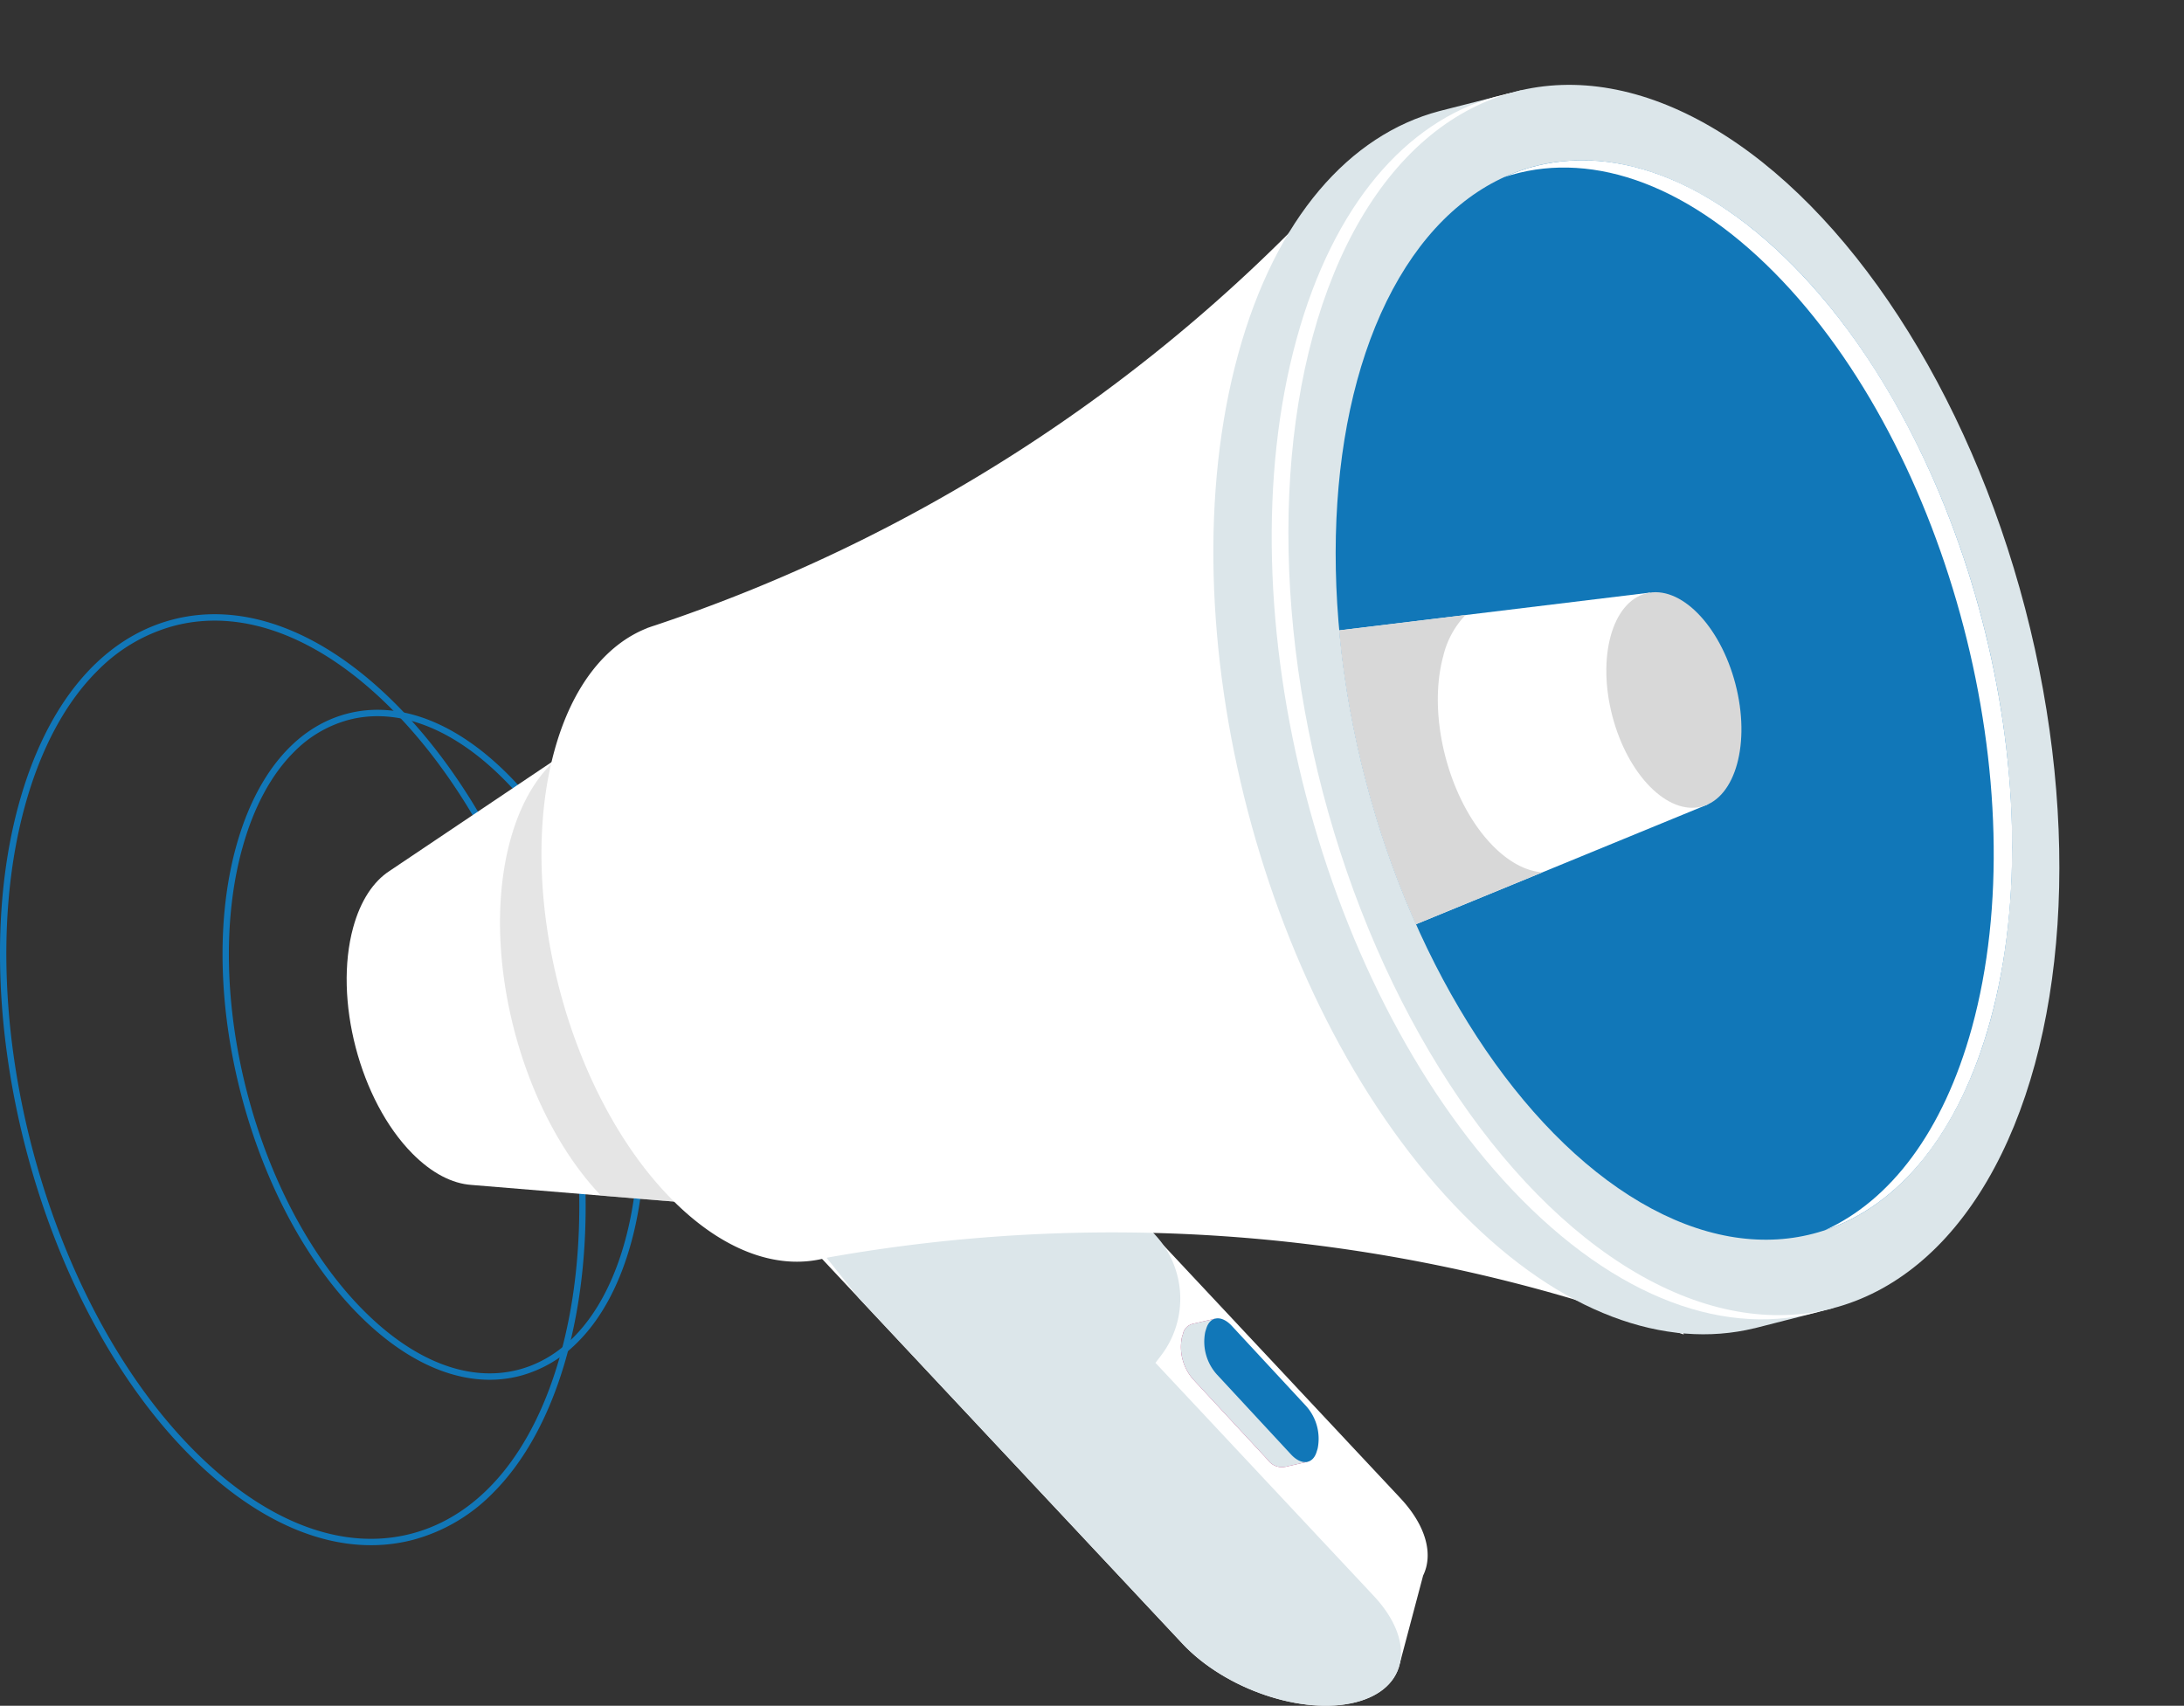 <svg xmlns="http://www.w3.org/2000/svg" xmlns:xlink="http://www.w3.org/1999/xlink" viewBox="0 0 341.585 266.807">
  <rect x="0" y="0" width="341.585" height="266.807" fill="#333333" stroke="none"/>
  <defs>
    <clipPath id="clip-path">
      <ellipse id="Ellipse_4" data-name="Ellipse 4" cx="49.811" cy="86.275" rx="49.811" ry="86.275" transform="translate(-760.778 19.813) rotate(-14.64)" fill="none"/>
    </clipPath>
    <radialGradient id="radial-gradient" cx="1.318" cy="0.302" r="0.844" gradientTransform="matrix(-0.86, 0.68, 0.797, 0.733, 66.695, -24.099)" gradientUnits="objectBoundingBox">
      <stop offset="0" stop-color="#f9636b"/>
      <stop offset="1" stop-color="#b6246e"/>
    </radialGradient>
  </defs>
  <g id="Group_17" data-name="Group 17" transform="translate(952.579 18.795)">
    <path id="Path_10" data-name="Path 10" d="M-887.978,222.059c-11.2,2.927-23.682-1.847-35.135-13.445-23.486-23.781-35.392-69.351-26.538-101.581,4.315-15.719,12.865-25.989,24.069-28.914s23.682,1.847,35.135,13.444c23.486,23.782,35.392,69.35,26.539,101.581-2.542,9.256-6.551,16.622-11.7,21.712A27.355,27.355,0,0,1-887.978,222.059ZM-948.688,107.3c-8.768,31.924,3.024,77.06,26.286,100.615,11.191,11.332,23.328,16.013,34.171,13.18s19.141-12.853,23.359-28.212c8.768-31.923-3.024-77.059-26.286-100.614-11.192-11.333-23.328-16.013-34.171-13.18a26.369,26.369,0,0,0-11.917,6.95C-942.274,91-946.193,98.217-948.688,107.3Z" fill="#1177b8"/>
    <path id="Path_11" data-name="Path 11" d="M-871.233,196.414c-8.092,2.114-17.1-1.326-25.353-9.687-16.887-17.1-25.447-49.864-19.081-73.039,3.112-11.33,9.281-18.736,17.375-20.851s17.095,1.327,25.352,9.688c16.887,17.1,25.446,49.864,19.082,73.038-1.832,6.668-4.721,11.974-8.438,15.646A19.785,19.785,0,0,1-871.233,196.414Zm-43.47-82.461c-6.281,22.867,2.166,55.2,18.829,72.072,7.995,8.1,16.656,11.441,24.388,9.421s13.65-9.175,16.664-20.147c6.28-22.868-2.166-55.2-18.83-72.071-7.995-8.1-16.657-11.443-24.387-9.423a18.785,18.785,0,0,0-8.489,4.952C-910.119,102.3-912.92,107.461-914.7,113.953Z" fill="#1177b8"/>
    <g id="Group_12" data-name="Group 12">
      <path id="Path_12" data-name="Path 12" d="M-763.462,223.032l-7.88-8.414-56.825-40.947,4.175-15.269,29.891-7.509,60.53,64.631c4.073,4.349,5.188,8.819,3.574,12.118l0,0-3.631,13.7-4.992-3.143-8.591-6.191A32.939,32.939,0,0,1-763.462,223.032Z" fill="#fff"/>
      <path id="Path_13" data-name="Path 13" d="M-740.586,247.473h0c8.254-2.073,9.525-9.541,2.839-16.68l-60.53-64.63-29.891,7.508,60.53,64.63C-760.952,245.44-748.84,249.547-740.586,247.473Z" fill="#fff"/>
    </g>
    <path id="Path_14" data-name="Path 14" d="M-888.1,161.626c-8.188-8.292-12.324-24.123-9.238-35.36,1.159-4.218,3.17-7.189,5.664-8.816h0l56.637-38.042,23.983,92.722-67.808-5.585h0C-881.828,166.34-885.03,164.732-888.1,161.626Z" fill="#fff"/>
    <path id="Path_15" data-name="Path 15" d="M-872.752,112.575c1.59-5.79,4.2-10.092,7.43-12.825l2.892-1.943c6.412-3.3,14.52-1.4,22.116,6.292,13.011,13.175,19.583,38.33,14.679,56.186a28.353,28.353,0,0,1-4.933,10.237l-28.023-2.308C-871.254,154.9-877.59,130.19-872.752,112.575Z" fill="#ccc" opacity="0.5"/>
    <path id="Path_16" data-name="Path 16" d="M-740.586,247.474h0c-8.254,2.073-20.366-2.034-27.052-9.172l-50.611-54.04-5.055-6.323,9.435-7.86,13.861-3.481-.291-4.206,11.368-4.733,16.75,16.4.37.406a14.655,14.655,0,0,1,.793,18.811l-.843,1.1,34.115,36.426C-731.061,237.933-732.332,245.4-740.586,247.474Z" fill="#dce6ea"/>
    <path id="Path_17" data-name="Path 17" d="M-847.54,168.763c-16.242-16.447-24.446-47.85-18.324-70.14,2.782-10.13,8.049-16.621,14.486-19.159l0-.018.139-.046.171-.058c.288-.107.579-.2.871-.294A253.935,253.935,0,0,0-745.306,11.791l8.17-8.722,47.9,186.868-10.9-3.541A253.944,253.944,0,0,0-823.3,177.939C-830.674,179.958-839.346,177.059-847.54,168.763Z" fill="#fff"/>
    <path id="Path_18" data-name="Path 18" d="M-723.763,171.116c-31.158-31.55-46.9-91.79-35.152-134.55,5.857-21.325,17.443-34.272,31.452-37.984l0,0,.076-.019.106-.027,12.814-3.261-3.421,2.209c11.709.313,24.461,6.435,36.659,18.786,31.158,31.55,46.9,91.791,35.151,134.551-4.609,16.781-12.766,28.373-22.86,34.361l3.155.622-11.788,3.013-.185.047-.423.108.01-.009C-692.113,192.358-708.379,186.694-723.763,171.116Z" fill="#dce6ea"/>
    <path id="Path_19" data-name="Path 19" d="M-714.637,168.776c-31.158-31.55-46.9-91.791-35.152-134.551C-744.011,13.188-732.655.308-718.9-3.6l1.96-.5c.69-.151,1.386-.274,2.086-.381l-3.037,1.961c11.709.313,24.461,6.435,36.659,18.786,31.158,31.55,46.9,91.791,35.151,134.551-4.609,16.781-12.766,28.373-22.86,34.361l2.876.567C-680.634,190.789-698.143,185.478-714.637,168.776Z" fill="#fff"/>
    <ellipse id="Ellipse_1" data-name="Ellipse 1" cx="56.774" cy="98.335" rx="56.774" ry="98.335" transform="translate(-770.563 9.904) rotate(-14.64)" fill="#dce6ea"/>
    <ellipse id="Ellipse_2" data-name="Ellipse 2" cx="49.811" cy="86.275" rx="49.811" ry="86.275" transform="translate(-760.778 19.813) rotate(-14.64)" fill="#1177b8"/>
    <path id="Path_20" data-name="Path 20" d="M-644.165,141.95c10.3-37.516-3.5-90.368-30.84-118.049C-689.361,9.365-704.591,4.667-717.311,8.909c13.261-6.041,29.732-1.792,45.19,13.859,27.336,27.681,41.144,80.533,30.84,118.049-4.893,17.815-14.345,28.963-25.849,32.8C-656.938,168.973-648.643,158.253-644.165,141.95Z" fill="#fff"/>
    <g id="Group_16" data-name="Group 16">
      <g id="Group_15" data-name="Group 15" clip-path="url(#clip-path)">
        <g id="Group_14" data-name="Group 14">
          <path id="Path_21" data-name="Path 21" d="M-694.53,73.9-805.6,87.405l16.315,62.264L-685.41,107Z" fill="#fff"/>
          <ellipse id="Ellipse_3" data-name="Ellipse 3" cx="9.947" cy="17.229" rx="9.947" ry="17.229" transform="translate(-704.757 76.541) rotate(-14.64)" fill="#d8d8d8"/>
          <g id="Group_13" data-name="Group 13">
            <path id="Path_22" data-name="Path 22" d="M-726.836,83.78c-2.6,9.453.883,22.771,7.771,29.746,2.56,2.591,5.229,3.94,7.707,4.13l-77.931,32.013L-805.6,87.4l82.24-10A13.854,13.854,0,0,0-726.836,83.78Z" fill="#d8d8d8"/>
          </g>
        </g>
      </g>
    </g>
    <path id="Path_23" data-name="Path 23" d="M-767.719,190.366l.163-.527a2,2,0,0,1,1.522-1.561l-.006-.005,3.468-.8-1.247,1.708c.085.08.171.163.255.254l11.61,12.523a7.678,7.678,0,0,1,1.818,6.623l2.043,1.276-3.482.793,0-.007a2.7,2.7,0,0,1-2.727-1.1l-11.609-12.523A7.662,7.662,0,0,1-767.719,190.366Z" fill="url(#radial-gradient)"/>
    <path id="Path_24" data-name="Path 24" d="M-767.719,190.366l.163-.527a2,2,0,0,1,1.522-1.561l-.006-.005,3.468-.8-1.247,1.708c.085.08.171.163.255.254l11.61,12.523a7.678,7.678,0,0,1,1.818,6.623l2.043,1.276-3.482.793,0-.007a2.7,2.7,0,0,1-2.727-1.1l-11.609-12.523A7.662,7.662,0,0,1-767.719,190.366Z" fill="#dce6ea"/>
    <path id="Path_25" data-name="Path 25" d="M-746.658,208.31l.162-.526a7.664,7.664,0,0,0-1.81-6.661l-11.61-12.523c-1.6-1.728-3.39-1.548-3.992.4l-.163.527a7.666,7.666,0,0,0,1.811,6.661l11.609,12.522C-749.048,210.441-747.261,210.261-746.658,208.31Z" fill="#1177b8"/>
  </g>
</svg>
